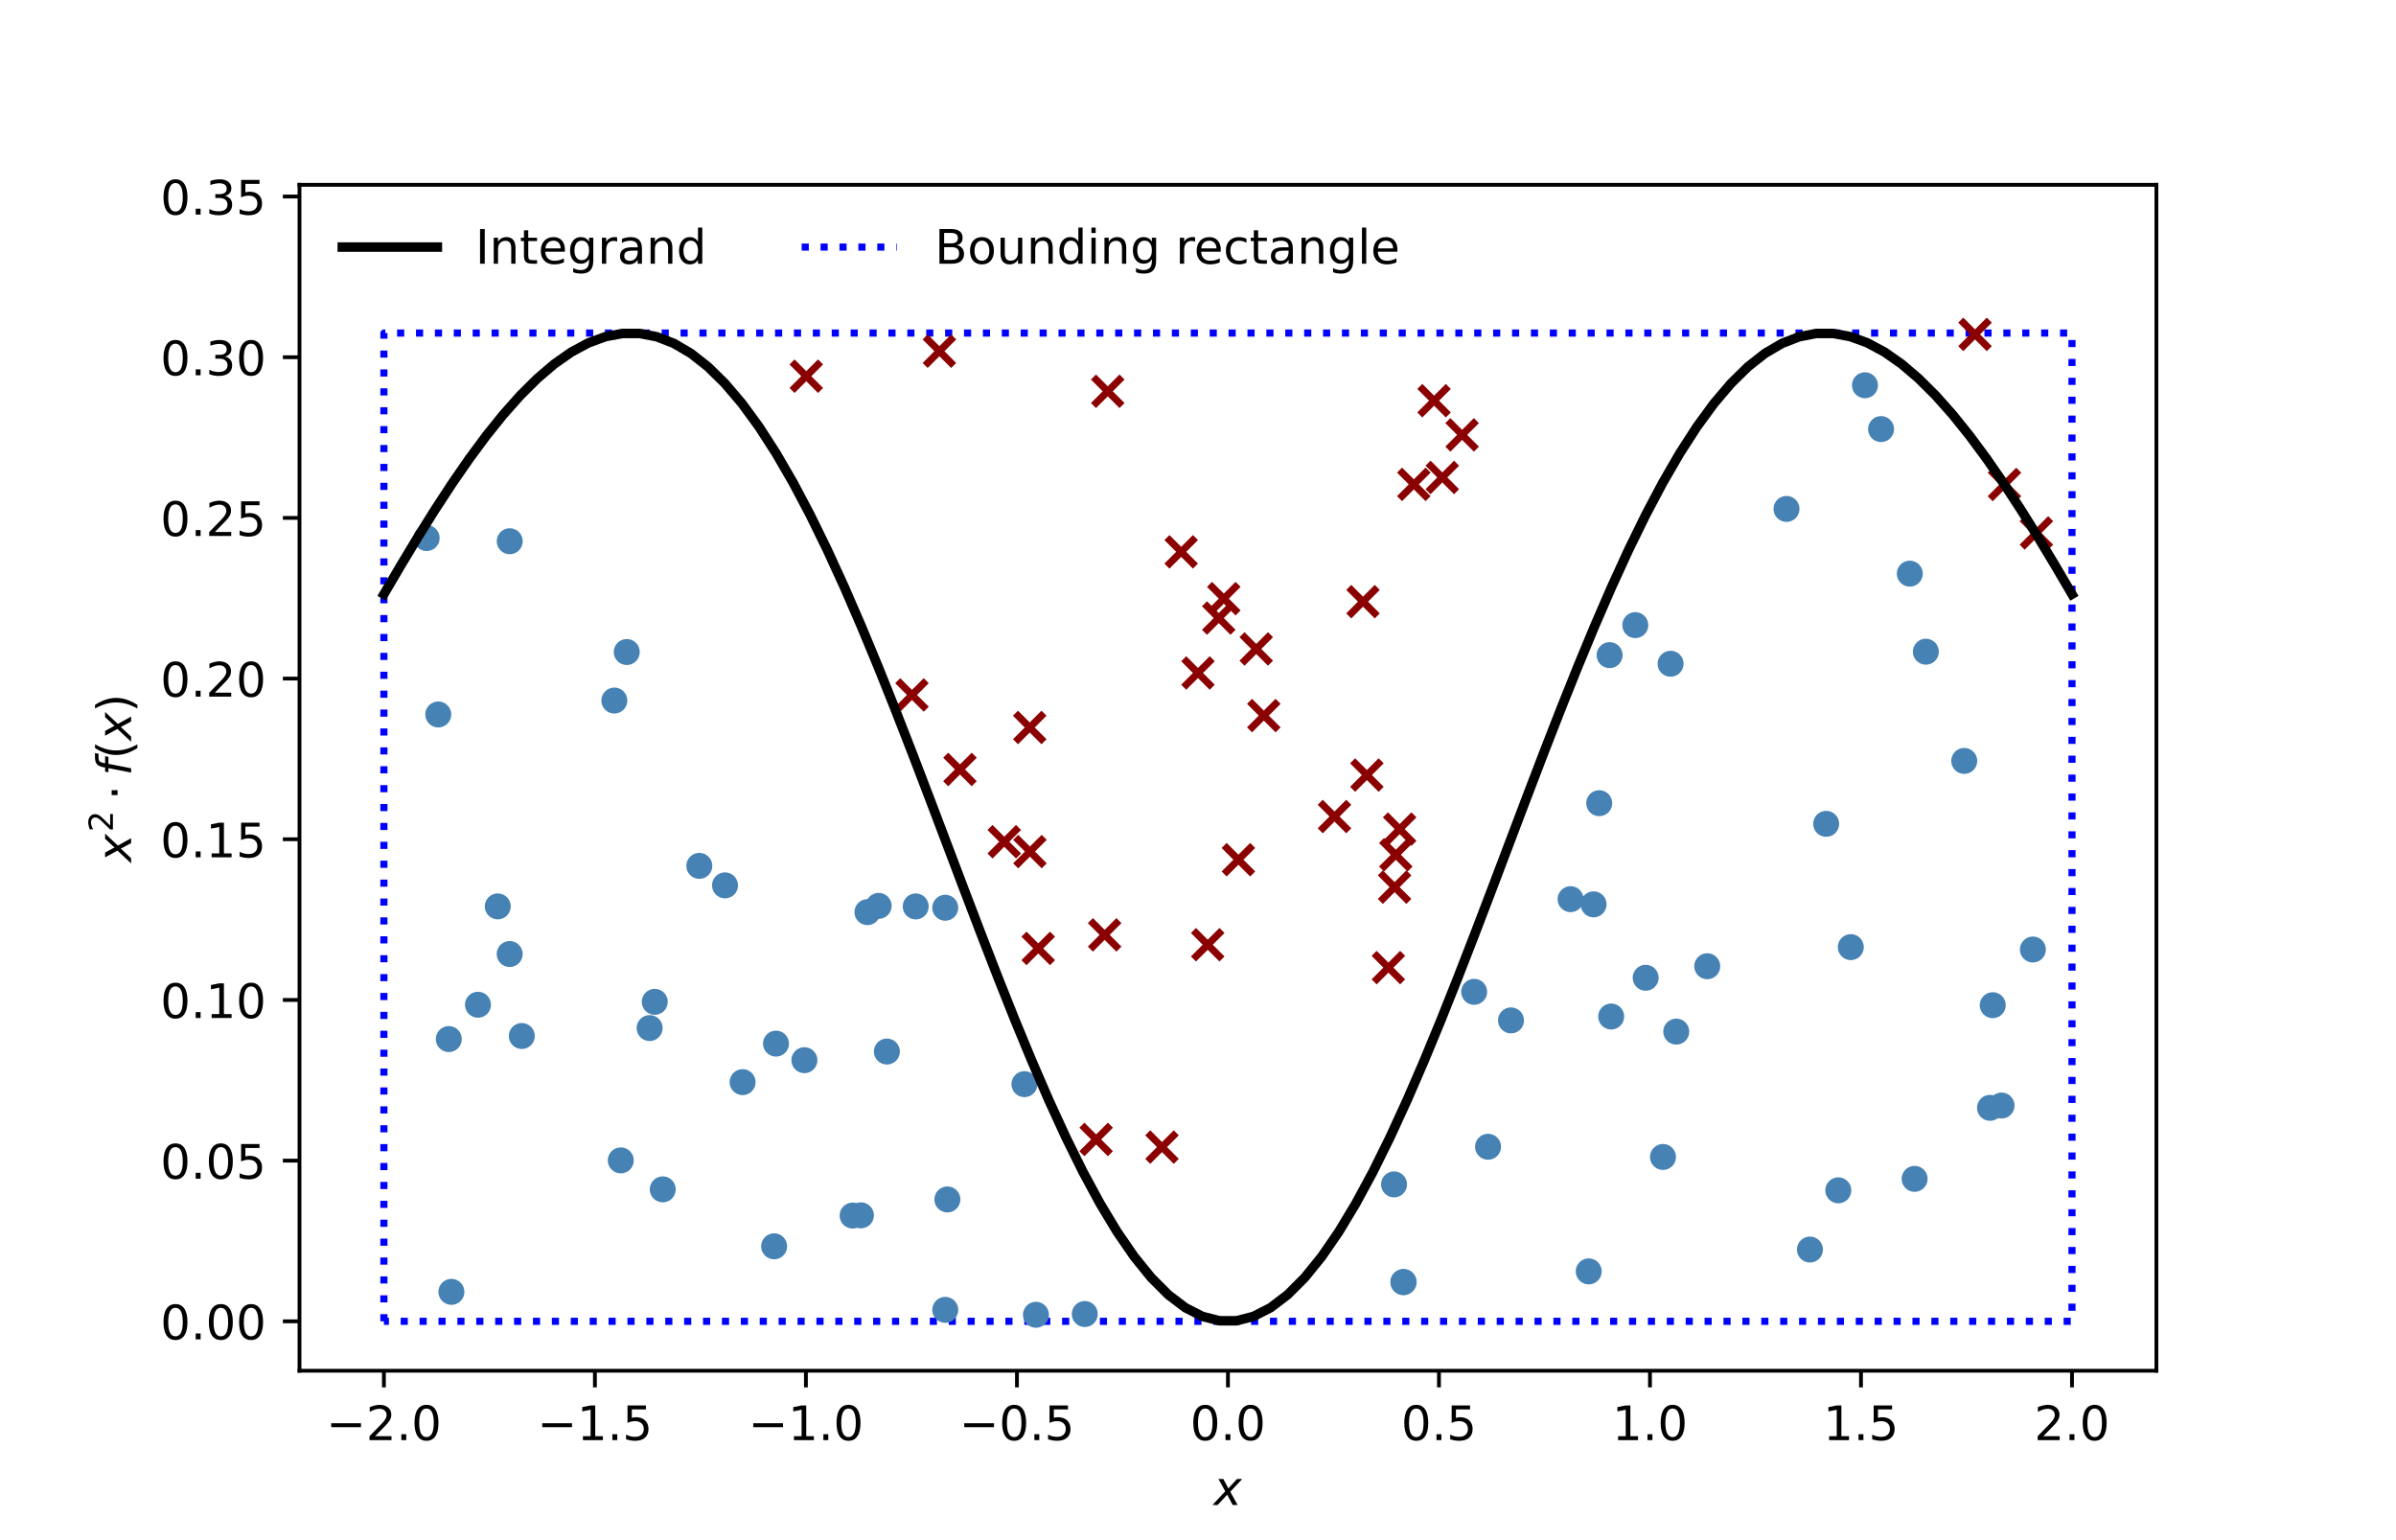 <?xml version="1.0" encoding="utf-8" standalone="no"?>
<!DOCTYPE svg PUBLIC "-//W3C//DTD SVG 1.1//EN"
  "http://www.w3.org/Graphics/SVG/1.1/DTD/svg11.dtd">
<!-- Created with matplotlib (https://matplotlib.org/) -->
<svg height="324pt" version="1.1" viewBox="0 0 504 324" width="504pt" xmlns="http://www.w3.org/2000/svg" xmlns:xlink="http://www.w3.org/1999/xlink">
 <defs>
  <style type="text/css">*{stroke-linecap:butt;stroke-linejoin:round;}</style>
 </defs>
 <g id="figure_1">
  <g id="patch_1">
   <path d="M 0 324 
L 504 324 
L 504 0 
L 0 0 
z
" style="fill:#ffffff;"/>
  </g>
  <g id="axes_1">
   <g id="patch_2">
    <path d="M 63 288.36 
L 453.6 288.36 
L 453.6 38.88 
L 63 38.88 
z
" style="fill:#ffffff;"/>
   </g>
   <g id="line2d_1">
    <path clip-path="url(#pfd2efc13f2)" d="M 80.755 277.965 
L 80.755 70.065 
L 435.845 70.065 
L 435.845 277.965 
L 80.755 277.965 
" style="fill:none;stroke:#0000ff;stroke-dasharray:1.5,2.475;stroke-dashoffset:0;stroke-width:1.5;"/>
   </g>
   <g id="PathCollection_1">
    <defs>
     <path d="M 0 2.236 
C 0.593 2.236 1.162 2 1.581 1.581 
C 2 1.162 2.236 0.593 2.236 0 
C 2.236 -0.593 2 -1.162 1.581 -1.581 
C 1.162 -2 0.593 -2.236 0 -2.236 
C -0.593 -2.236 -1.162 -2 -1.581 -1.581 
C -2 -1.162 -2.236 -0.593 -2.236 0 
C -2.236 0.593 -2 1.162 -1.581 1.581 
C -1.162 2 -0.593 2.236 0 2.236 
z
" id="m8473272a1e" style="stroke:#4682b4;"/>
    </defs>
    <g clip-path="url(#pfd2efc13f2)">
     <use style="fill:#4682b4;stroke:#4682b4;" x="92.189" xlink:href="#m8473272a1e" y="150.305"/>
     <use style="fill:#4682b4;stroke:#4682b4;" x="418.603" xlink:href="#m8473272a1e" y="233.055"/>
     <use style="fill:#4682b4;stroke:#4682b4;" x="352.602" xlink:href="#m8473272a1e" y="217.023"/>
     <use style="fill:#4682b4;stroke:#4682b4;" x="386.69" xlink:href="#m8473272a1e" y="250.414"/>
     <use style="fill:#4682b4;stroke:#4682b4;" x="389.317" xlink:href="#m8473272a1e" y="199.249"/>
     <use style="fill:#4682b4;stroke:#4682b4;" x="169.205" xlink:href="#m8473272a1e" y="223.032"/>
     <use style="fill:#4682b4;stroke:#4682b4;" x="186.556" xlink:href="#m8473272a1e" y="221.213"/>
     <use style="fill:#4682b4;stroke:#4682b4;" x="335.21" xlink:href="#m8473272a1e" y="190.249"/>
     <use style="fill:#4682b4;stroke:#4682b4;" x="334.188" xlink:href="#m8473272a1e" y="267.463"/>
     <use style="fill:#4682b4;stroke:#4682b4;" x="293.234" xlink:href="#m8473272a1e" y="249.16"/>
     <use style="fill:#4682b4;stroke:#4682b4;" x="336.399" xlink:href="#m8473272a1e" y="168.97"/>
     <use style="fill:#4682b4;stroke:#4682b4;" x="215.491" xlink:href="#m8473272a1e" y="228.075"/>
     <use style="fill:#4682b4;stroke:#4682b4;" x="405.106" xlink:href="#m8473272a1e" y="137.097"/>
     <use style="fill:#4682b4;stroke:#4682b4;" x="109.763" xlink:href="#m8473272a1e" y="217.945"/>
     <use style="fill:#4682b4;stroke:#4682b4;" x="137.729" xlink:href="#m8473272a1e" y="210.756"/>
     <use style="fill:#4682b4;stroke:#4682b4;" x="375.789" xlink:href="#m8473272a1e" y="107.064"/>
     <use style="fill:#4682b4;stroke:#4682b4;" x="179.345" xlink:href="#m8473272a1e" y="255.717"/>
     <use style="fill:#4682b4;stroke:#4682b4;" x="184.826" xlink:href="#m8473272a1e" y="190.57"/>
     <use style="fill:#4682b4;stroke:#4682b4;" x="427.621" xlink:href="#m8473272a1e" y="199.749"/>
     <use style="fill:#4682b4;stroke:#4682b4;" x="338.915" xlink:href="#m8473272a1e" y="213.847"/>
     <use style="fill:#4682b4;stroke:#4682b4;" x="182.464" xlink:href="#m8473272a1e" y="191.89"/>
     <use style="fill:#4682b4;stroke:#4682b4;" x="152.508" xlink:href="#m8473272a1e" y="186.255"/>
     <use style="fill:#4682b4;stroke:#4682b4;" x="421.026" xlink:href="#m8473272a1e" y="232.573"/>
     <use style="fill:#4682b4;stroke:#4682b4;" x="107.221" xlink:href="#m8473272a1e" y="113.862"/>
     <use style="fill:#4682b4;stroke:#4682b4;" x="181.097" xlink:href="#m8473272a1e" y="255.675"/>
     <use style="fill:#4682b4;stroke:#4682b4;" x="359.116" xlink:href="#m8473272a1e" y="203.268"/>
     <use style="fill:#4682b4;stroke:#4682b4;" x="163.231" xlink:href="#m8473272a1e" y="219.546"/>
     <use style="fill:#4682b4;stroke:#4682b4;" x="346.169" xlink:href="#m8473272a1e" y="205.695"/>
     <use style="fill:#4682b4;stroke:#4682b4;" x="100.543" xlink:href="#m8473272a1e" y="211.369"/>
     <use style="fill:#4682b4;stroke:#4682b4;" x="295.263" xlink:href="#m8473272a1e" y="269.701"/>
     <use style="fill:#4682b4;stroke:#4682b4;" x="419.172" xlink:href="#m8473272a1e" y="211.463"/>
     <use style="fill:#4682b4;stroke:#4682b4;" x="136.653" xlink:href="#m8473272a1e" y="216.277"/>
     <use style="fill:#4682b4;stroke:#4682b4;" x="228.182" xlink:href="#m8473272a1e" y="276.43"/>
     <use style="fill:#4682b4;stroke:#4682b4;" x="107.214" xlink:href="#m8473272a1e" y="200.699"/>
     <use style="fill:#4682b4;stroke:#4682b4;" x="104.705" xlink:href="#m8473272a1e" y="190.682"/>
     <use style="fill:#4682b4;stroke:#4682b4;" x="392.298" xlink:href="#m8473272a1e" y="81.05"/>
     <use style="fill:#4682b4;stroke:#4682b4;" x="217.912" xlink:href="#m8473272a1e" y="276.591"/>
     <use style="fill:#4682b4;stroke:#4682b4;" x="343.988" xlink:href="#m8473272a1e" y="131.508"/>
     <use style="fill:#4682b4;stroke:#4682b4;" x="310.086" xlink:href="#m8473272a1e" y="208.65"/>
     <use style="fill:#4682b4;stroke:#4682b4;" x="295.185" xlink:href="#m8473272a1e" y="269.721"/>
     <use style="fill:#4682b4;stroke:#4682b4;" x="131.838" xlink:href="#m8473272a1e" y="137.166"/>
     <use style="fill:#4682b4;stroke:#4682b4;" x="139.411" xlink:href="#m8473272a1e" y="250.204"/>
     <use style="fill:#4682b4;stroke:#4682b4;" x="89.747" xlink:href="#m8473272a1e" y="113.191"/>
     <use style="fill:#4682b4;stroke:#4682b4;" x="349.81" xlink:href="#m8473272a1e" y="243.39"/>
     <use style="fill:#4682b4;stroke:#4682b4;" x="162.838" xlink:href="#m8473272a1e" y="262.187"/>
     <use style="fill:#4682b4;stroke:#4682b4;" x="192.622" xlink:href="#m8473272a1e" y="190.686"/>
     <use style="fill:#4682b4;stroke:#4682b4;" x="199.283" xlink:href="#m8473272a1e" y="252.329"/>
     <use style="fill:#4682b4;stroke:#4682b4;" x="338.581" xlink:href="#m8473272a1e" y="137.825"/>
     <use style="fill:#4682b4;stroke:#4682b4;" x="94.406" xlink:href="#m8473272a1e" y="218.592"/>
     <use style="fill:#4682b4;stroke:#4682b4;" x="156.208" xlink:href="#m8473272a1e" y="227.652"/>
     <use style="fill:#4682b4;stroke:#4682b4;" x="198.837" xlink:href="#m8473272a1e" y="275.556"/>
     <use style="fill:#4682b4;stroke:#4682b4;" x="313.012" xlink:href="#m8473272a1e" y="241.246"/>
     <use style="fill:#4682b4;stroke:#4682b4;" x="147.105" xlink:href="#m8473272a1e" y="182.153"/>
     <use style="fill:#4682b4;stroke:#4682b4;" x="351.407" xlink:href="#m8473272a1e" y="139.633"/>
     <use style="fill:#4682b4;stroke:#4682b4;" x="380.724" xlink:href="#m8473272a1e" y="262.869"/>
     <use style="fill:#4682b4;stroke:#4682b4;" x="401.732" xlink:href="#m8473272a1e" y="120.68"/>
     <use style="fill:#4682b4;stroke:#4682b4;" x="402.743" xlink:href="#m8473272a1e" y="247.997"/>
     <use style="fill:#4682b4;stroke:#4682b4;" x="198.832" xlink:href="#m8473272a1e" y="190.962"/>
     <use style="fill:#4682b4;stroke:#4682b4;" x="413.175" xlink:href="#m8473272a1e" y="160.075"/>
     <use style="fill:#4682b4;stroke:#4682b4;" x="330.374" xlink:href="#m8473272a1e" y="189.159"/>
     <use style="fill:#4682b4;stroke:#4682b4;" x="317.841" xlink:href="#m8473272a1e" y="214.662"/>
     <use style="fill:#4682b4;stroke:#4682b4;" x="384.135" xlink:href="#m8473272a1e" y="173.312"/>
     <use style="fill:#4682b4;stroke:#4682b4;" x="130.583" xlink:href="#m8473272a1e" y="244.114"/>
     <use style="fill:#4682b4;stroke:#4682b4;" x="129.229" xlink:href="#m8473272a1e" y="147.373"/>
     <use style="fill:#4682b4;stroke:#4682b4;" x="395.683" xlink:href="#m8473272a1e" y="90.267"/>
     <use style="fill:#4682b4;stroke:#4682b4;" x="94.954" xlink:href="#m8473272a1e" y="271.768"/>
    </g>
   </g>
   <g id="PathCollection_2">
    <defs>
     <path d="M -3 3 
L 3 -3 
M -3 -3 
L 3 3 
" id="mf39c5df9a0" style="stroke:#8b0000;stroke-width:1.5;"/>
    </defs>
    <g clip-path="url(#pfd2efc13f2)">
     <use style="fill:#8b0000;stroke:#8b0000;stroke-width:1.5;" x="216.605" xlink:href="#mf39c5df9a0" y="153.039"/>
     <use style="fill:#8b0000;stroke:#8b0000;stroke-width:1.5;" x="428.357" xlink:href="#mf39c5df9a0" y="112.118"/>
     <use style="fill:#8b0000;stroke:#8b0000;stroke-width:1.5;" x="287.526" xlink:href="#mf39c5df9a0" y="163.05"/>
     <use style="fill:#8b0000;stroke:#8b0000;stroke-width:1.5;" x="301.657" xlink:href="#mf39c5df9a0" y="84.293"/>
     <use style="fill:#8b0000;stroke:#8b0000;stroke-width:1.5;" x="265.842" xlink:href="#mf39c5df9a0" y="150.54"/>
     <use style="fill:#8b0000;stroke:#8b0000;stroke-width:1.5;" x="280.712" xlink:href="#mf39c5df9a0" y="171.775"/>
     <use style="fill:#8b0000;stroke:#8b0000;stroke-width:1.5;" x="211.247" xlink:href="#mf39c5df9a0" y="177.072"/>
     <use style="fill:#8b0000;stroke:#8b0000;stroke-width:1.5;" x="286.708" xlink:href="#mf39c5df9a0" y="126.57"/>
     <use style="fill:#8b0000;stroke:#8b0000;stroke-width:1.5;" x="251.993" xlink:href="#mf39c5df9a0" y="141.576"/>
     <use style="fill:#8b0000;stroke:#8b0000;stroke-width:1.5;" x="297.397" xlink:href="#mf39c5df9a0" y="101.898"/>
     <use style="fill:#8b0000;stroke:#8b0000;stroke-width:1.5;" x="257.428" xlink:href="#mf39c5df9a0" y="125.937"/>
     <use style="fill:#8b0000;stroke:#8b0000;stroke-width:1.5;" x="293.355" xlink:href="#mf39c5df9a0" y="186.629"/>
     <use style="fill:#8b0000;stroke:#8b0000;stroke-width:1.5;" x="303.39" xlink:href="#mf39c5df9a0" y="100.441"/>
     <use style="fill:#8b0000;stroke:#8b0000;stroke-width:1.5;" x="197.606" xlink:href="#mf39c5df9a0" y="73.882"/>
     <use style="fill:#8b0000;stroke:#8b0000;stroke-width:1.5;" x="169.603" xlink:href="#mf39c5df9a0" y="79.141"/>
     <use style="fill:#8b0000;stroke:#8b0000;stroke-width:1.5;" x="294.418" xlink:href="#mf39c5df9a0" y="174.418"/>
     <use style="fill:#8b0000;stroke:#8b0000;stroke-width:1.5;" x="233.016" xlink:href="#mf39c5df9a0" y="82.316"/>
     <use style="fill:#8b0000;stroke:#8b0000;stroke-width:1.5;" x="256.367" xlink:href="#mf39c5df9a0" y="130.019"/>
     <use style="fill:#8b0000;stroke:#8b0000;stroke-width:1.5;" x="218.392" xlink:href="#mf39c5df9a0" y="199.52"/>
     <use style="fill:#8b0000;stroke:#8b0000;stroke-width:1.5;" x="216.647" xlink:href="#mf39c5df9a0" y="179.148"/>
     <use style="fill:#8b0000;stroke:#8b0000;stroke-width:1.5;" x="232.363" xlink:href="#mf39c5df9a0" y="196.669"/>
     <use style="fill:#8b0000;stroke:#8b0000;stroke-width:1.5;" x="191.834" xlink:href="#mf39c5df9a0" y="146.196"/>
     <use style="fill:#8b0000;stroke:#8b0000;stroke-width:1.5;" x="293.61" xlink:href="#mf39c5df9a0" y="179.817"/>
     <use style="fill:#8b0000;stroke:#8b0000;stroke-width:1.5;" x="254.044" xlink:href="#mf39c5df9a0" y="198.744"/>
     <use style="fill:#8b0000;stroke:#8b0000;stroke-width:1.5;" x="415.446" xlink:href="#mf39c5df9a0" y="70.347"/>
     <use style="fill:#8b0000;stroke:#8b0000;stroke-width:1.5;" x="201.927" xlink:href="#mf39c5df9a0" y="161.872"/>
     <use style="fill:#8b0000;stroke:#8b0000;stroke-width:1.5;" x="260.5" xlink:href="#mf39c5df9a0" y="180.858"/>
     <use style="fill:#8b0000;stroke:#8b0000;stroke-width:1.5;" x="421.641" xlink:href="#mf39c5df9a0" y="101.922"/>
     <use style="fill:#8b0000;stroke:#8b0000;stroke-width:1.5;" x="248.464" xlink:href="#mf39c5df9a0" y="116.09"/>
     <use style="fill:#8b0000;stroke:#8b0000;stroke-width:1.5;" x="230.573" xlink:href="#mf39c5df9a0" y="239.71"/>
     <use style="fill:#8b0000;stroke:#8b0000;stroke-width:1.5;" x="307.559" xlink:href="#mf39c5df9a0" y="91.486"/>
     <use style="fill:#8b0000;stroke:#8b0000;stroke-width:1.5;" x="244.428" xlink:href="#mf39c5df9a0" y="241.312"/>
     <use style="fill:#8b0000;stroke:#8b0000;stroke-width:1.5;" x="264.255" xlink:href="#mf39c5df9a0" y="136.52"/>
     <use style="fill:#8b0000;stroke:#8b0000;stroke-width:1.5;" x="292.047" xlink:href="#mf39c5df9a0" y="203.559"/>
    </g>
   </g>
   <g id="matplotlib.axis_1">
    <g id="xtick_1">
     <g id="line2d_2">
      <defs>
       <path d="M 0 0 
L 0 3.5 
" id="mde2624c6c1" style="stroke:#000000;stroke-width:0.8;"/>
      </defs>
      <g>
       <use style="stroke:#000000;stroke-width:0.8;" x="80.755" xlink:href="#mde2624c6c1" y="288.36"/>
      </g>
     </g>
     <g id="text_1">
      <!-- −2.0 -->
      <g transform="translate(68.613 302.958)scale(0.1 -0.1)">
       <defs>
        <path d="M 10.594 35.5 
L 73.188 35.5 
L 73.188 27.203 
L 10.594 27.203 
z
" id="DejaVuSans-8722"/>
        <path d="M 19.188 8.297 
L 53.609 8.297 
L 53.609 0 
L 7.328 0 
L 7.328 8.297 
Q 12.938 14.109 22.625 23.891 
Q 32.328 33.688 34.812 36.531 
Q 39.547 41.844 41.422 45.531 
Q 43.312 49.219 43.312 52.781 
Q 43.312 58.594 39.234 62.25 
Q 35.156 65.922 28.609 65.922 
Q 23.969 65.922 18.812 64.312 
Q 13.672 62.703 7.812 59.422 
L 7.812 69.391 
Q 13.766 71.781 18.938 73 
Q 24.125 74.219 28.422 74.219 
Q 39.75 74.219 46.484 68.547 
Q 53.219 62.891 53.219 53.422 
Q 53.219 48.922 51.531 44.891 
Q 49.859 40.875 45.406 35.406 
Q 44.188 33.984 37.641 27.219 
Q 31.109 20.453 19.188 8.297 
z
" id="DejaVuSans-50"/>
        <path d="M 10.688 12.406 
L 21 12.406 
L 21 0 
L 10.688 0 
z
" id="DejaVuSans-46"/>
        <path d="M 31.781 66.406 
Q 24.172 66.406 20.328 58.906 
Q 16.5 51.422 16.5 36.375 
Q 16.5 21.391 20.328 13.891 
Q 24.172 6.391 31.781 6.391 
Q 39.453 6.391 43.281 13.891 
Q 47.125 21.391 47.125 36.375 
Q 47.125 51.422 43.281 58.906 
Q 39.453 66.406 31.781 66.406 
z
M 31.781 74.219 
Q 44.047 74.219 50.516 64.516 
Q 56.984 54.828 56.984 36.375 
Q 56.984 17.969 50.516 8.266 
Q 44.047 -1.422 31.781 -1.422 
Q 19.531 -1.422 13.062 8.266 
Q 6.594 17.969 6.594 36.375 
Q 6.594 54.828 13.062 64.516 
Q 19.531 74.219 31.781 74.219 
z
" id="DejaVuSans-48"/>
       </defs>
       <use xlink:href="#DejaVuSans-8722"/>
       <use x="83.789" xlink:href="#DejaVuSans-50"/>
       <use x="147.412" xlink:href="#DejaVuSans-46"/>
       <use x="179.199" xlink:href="#DejaVuSans-48"/>
      </g>
     </g>
    </g>
    <g id="xtick_2">
     <g id="line2d_3">
      <g>
       <use style="stroke:#000000;stroke-width:0.8;" x="125.141" xlink:href="#mde2624c6c1" y="288.36"/>
      </g>
     </g>
     <g id="text_2">
      <!-- −1.5 -->
      <g transform="translate(113 302.958)scale(0.1 -0.1)">
       <defs>
        <path d="M 12.406 8.297 
L 28.516 8.297 
L 28.516 63.922 
L 10.984 60.406 
L 10.984 69.391 
L 28.422 72.906 
L 38.281 72.906 
L 38.281 8.297 
L 54.391 8.297 
L 54.391 0 
L 12.406 0 
z
" id="DejaVuSans-49"/>
        <path d="M 10.797 72.906 
L 49.516 72.906 
L 49.516 64.594 
L 19.828 64.594 
L 19.828 46.734 
Q 21.969 47.469 24.109 47.828 
Q 26.266 48.188 28.422 48.188 
Q 40.625 48.188 47.75 41.5 
Q 54.891 34.812 54.891 23.391 
Q 54.891 11.625 47.562 5.094 
Q 40.234 -1.422 26.906 -1.422 
Q 22.312 -1.422 17.547 -0.641 
Q 12.797 0.141 7.719 1.703 
L 7.719 11.625 
Q 12.109 9.234 16.797 8.062 
Q 21.484 6.891 26.703 6.891 
Q 35.156 6.891 40.078 11.328 
Q 45.016 15.766 45.016 23.391 
Q 45.016 31 40.078 35.438 
Q 35.156 39.891 26.703 39.891 
Q 22.75 39.891 18.812 39.016 
Q 14.891 38.141 10.797 36.281 
z
" id="DejaVuSans-53"/>
       </defs>
       <use xlink:href="#DejaVuSans-8722"/>
       <use x="83.789" xlink:href="#DejaVuSans-49"/>
       <use x="147.412" xlink:href="#DejaVuSans-46"/>
       <use x="179.199" xlink:href="#DejaVuSans-53"/>
      </g>
     </g>
    </g>
    <g id="xtick_3">
     <g id="line2d_4">
      <g>
       <use style="stroke:#000000;stroke-width:0.8;" x="169.527" xlink:href="#mde2624c6c1" y="288.36"/>
      </g>
     </g>
     <g id="text_3">
      <!-- −1.0 -->
      <g transform="translate(157.386 302.958)scale(0.1 -0.1)">
       <use xlink:href="#DejaVuSans-8722"/>
       <use x="83.789" xlink:href="#DejaVuSans-49"/>
       <use x="147.412" xlink:href="#DejaVuSans-46"/>
       <use x="179.199" xlink:href="#DejaVuSans-48"/>
      </g>
     </g>
    </g>
    <g id="xtick_4">
     <g id="line2d_5">
      <g>
       <use style="stroke:#000000;stroke-width:0.8;" x="213.914" xlink:href="#mde2624c6c1" y="288.36"/>
      </g>
     </g>
     <g id="text_4">
      <!-- −0.5 -->
      <g transform="translate(201.772 302.958)scale(0.1 -0.1)">
       <use xlink:href="#DejaVuSans-8722"/>
       <use x="83.789" xlink:href="#DejaVuSans-48"/>
       <use x="147.412" xlink:href="#DejaVuSans-46"/>
       <use x="179.199" xlink:href="#DejaVuSans-53"/>
      </g>
     </g>
    </g>
    <g id="xtick_5">
     <g id="line2d_6">
      <g>
       <use style="stroke:#000000;stroke-width:0.8;" x="258.3" xlink:href="#mde2624c6c1" y="288.36"/>
      </g>
     </g>
     <g id="text_5">
      <!-- 0.0 -->
      <g transform="translate(250.348 302.958)scale(0.1 -0.1)">
       <use xlink:href="#DejaVuSans-48"/>
       <use x="63.623" xlink:href="#DejaVuSans-46"/>
       <use x="95.41" xlink:href="#DejaVuSans-48"/>
      </g>
     </g>
    </g>
    <g id="xtick_6">
     <g id="line2d_7">
      <g>
       <use style="stroke:#000000;stroke-width:0.8;" x="302.686" xlink:href="#mde2624c6c1" y="288.36"/>
      </g>
     </g>
     <g id="text_6">
      <!-- 0.5 -->
      <g transform="translate(294.735 302.958)scale(0.1 -0.1)">
       <use xlink:href="#DejaVuSans-48"/>
       <use x="63.623" xlink:href="#DejaVuSans-46"/>
       <use x="95.41" xlink:href="#DejaVuSans-53"/>
      </g>
     </g>
    </g>
    <g id="xtick_7">
     <g id="line2d_8">
      <g>
       <use style="stroke:#000000;stroke-width:0.8;" x="347.073" xlink:href="#mde2624c6c1" y="288.36"/>
      </g>
     </g>
     <g id="text_7">
      <!-- 1.0 -->
      <g transform="translate(339.121 302.958)scale(0.1 -0.1)">
       <use xlink:href="#DejaVuSans-49"/>
       <use x="63.623" xlink:href="#DejaVuSans-46"/>
       <use x="95.41" xlink:href="#DejaVuSans-48"/>
      </g>
     </g>
    </g>
    <g id="xtick_8">
     <g id="line2d_9">
      <g>
       <use style="stroke:#000000;stroke-width:0.8;" x="391.459" xlink:href="#mde2624c6c1" y="288.36"/>
      </g>
     </g>
     <g id="text_8">
      <!-- 1.5 -->
      <g transform="translate(383.508 302.958)scale(0.1 -0.1)">
       <use xlink:href="#DejaVuSans-49"/>
       <use x="63.623" xlink:href="#DejaVuSans-46"/>
       <use x="95.41" xlink:href="#DejaVuSans-53"/>
      </g>
     </g>
    </g>
    <g id="xtick_9">
     <g id="line2d_10">
      <g>
       <use style="stroke:#000000;stroke-width:0.8;" x="435.845" xlink:href="#mde2624c6c1" y="288.36"/>
      </g>
     </g>
     <g id="text_9">
      <!-- 2.0 -->
      <g transform="translate(427.894 302.958)scale(0.1 -0.1)">
       <use xlink:href="#DejaVuSans-50"/>
       <use x="63.623" xlink:href="#DejaVuSans-46"/>
       <use x="95.41" xlink:href="#DejaVuSans-48"/>
      </g>
     </g>
    </g>
    <g id="text_10">
     <!-- $x$ -->
     <g transform="translate(255.3 316.637)scale(0.1 -0.1)">
      <defs>
       <path d="M 60.016 54.688 
L 34.906 27.875 
L 50.297 0 
L 39.984 0 
L 28.422 21.688 
L 8.297 0 
L -2.594 0 
L 24.312 28.812 
L 10.016 54.688 
L 20.312 54.688 
L 30.812 34.906 
L 49.125 54.688 
z
" id="DejaVuSans-Oblique-120"/>
      </defs>
      <use transform="translate(0 0.312)" xlink:href="#DejaVuSans-Oblique-120"/>
     </g>
    </g>
   </g>
   <g id="matplotlib.axis_2">
    <g id="ytick_1">
     <g id="line2d_11">
      <defs>
       <path d="M 0 0 
L -3.5 0 
" id="me7da1615b9" style="stroke:#000000;stroke-width:0.8;"/>
      </defs>
      <g>
       <use style="stroke:#000000;stroke-width:0.8;" x="63" xlink:href="#me7da1615b9" y="277.965"/>
      </g>
     </g>
     <g id="text_11">
      <!-- 0.00 -->
      <g transform="translate(33.734 281.764)scale(0.1 -0.1)">
       <use xlink:href="#DejaVuSans-48"/>
       <use x="63.623" xlink:href="#DejaVuSans-46"/>
       <use x="95.41" xlink:href="#DejaVuSans-48"/>
       <use x="159.033" xlink:href="#DejaVuSans-48"/>
      </g>
     </g>
    </g>
    <g id="ytick_2">
     <g id="line2d_12">
      <g>
       <use style="stroke:#000000;stroke-width:0.8;" x="63" xlink:href="#me7da1615b9" y="244.162"/>
      </g>
     </g>
     <g id="text_12">
      <!-- 0.05 -->
      <g transform="translate(33.734 247.961)scale(0.1 -0.1)">
       <use xlink:href="#DejaVuSans-48"/>
       <use x="63.623" xlink:href="#DejaVuSans-46"/>
       <use x="95.41" xlink:href="#DejaVuSans-48"/>
       <use x="159.033" xlink:href="#DejaVuSans-53"/>
      </g>
     </g>
    </g>
    <g id="ytick_3">
     <g id="line2d_13">
      <g>
       <use style="stroke:#000000;stroke-width:0.8;" x="63" xlink:href="#me7da1615b9" y="210.359"/>
      </g>
     </g>
     <g id="text_13">
      <!-- 0.10 -->
      <g transform="translate(33.734 214.158)scale(0.1 -0.1)">
       <use xlink:href="#DejaVuSans-48"/>
       <use x="63.623" xlink:href="#DejaVuSans-46"/>
       <use x="95.41" xlink:href="#DejaVuSans-49"/>
       <use x="159.033" xlink:href="#DejaVuSans-48"/>
      </g>
     </g>
    </g>
    <g id="ytick_4">
     <g id="line2d_14">
      <g>
       <use style="stroke:#000000;stroke-width:0.8;" x="63" xlink:href="#me7da1615b9" y="176.556"/>
      </g>
     </g>
     <g id="text_14">
      <!-- 0.15 -->
      <g transform="translate(33.734 180.355)scale(0.1 -0.1)">
       <use xlink:href="#DejaVuSans-48"/>
       <use x="63.623" xlink:href="#DejaVuSans-46"/>
       <use x="95.41" xlink:href="#DejaVuSans-49"/>
       <use x="159.033" xlink:href="#DejaVuSans-53"/>
      </g>
     </g>
    </g>
    <g id="ytick_5">
     <g id="line2d_15">
      <g>
       <use style="stroke:#000000;stroke-width:0.8;" x="63" xlink:href="#me7da1615b9" y="142.753"/>
      </g>
     </g>
     <g id="text_15">
      <!-- 0.20 -->
      <g transform="translate(33.734 146.552)scale(0.1 -0.1)">
       <use xlink:href="#DejaVuSans-48"/>
       <use x="63.623" xlink:href="#DejaVuSans-46"/>
       <use x="95.41" xlink:href="#DejaVuSans-50"/>
       <use x="159.033" xlink:href="#DejaVuSans-48"/>
      </g>
     </g>
    </g>
    <g id="ytick_6">
     <g id="line2d_16">
      <g>
       <use style="stroke:#000000;stroke-width:0.8;" x="63" xlink:href="#me7da1615b9" y="108.95"/>
      </g>
     </g>
     <g id="text_16">
      <!-- 0.25 -->
      <g transform="translate(33.734 112.749)scale(0.1 -0.1)">
       <use xlink:href="#DejaVuSans-48"/>
       <use x="63.623" xlink:href="#DejaVuSans-46"/>
       <use x="95.41" xlink:href="#DejaVuSans-50"/>
       <use x="159.033" xlink:href="#DejaVuSans-53"/>
      </g>
     </g>
    </g>
    <g id="ytick_7">
     <g id="line2d_17">
      <g>
       <use style="stroke:#000000;stroke-width:0.8;" x="63" xlink:href="#me7da1615b9" y="75.147"/>
      </g>
     </g>
     <g id="text_17">
      <!-- 0.30 -->
      <g transform="translate(33.734 78.946)scale(0.1 -0.1)">
       <defs>
        <path d="M 40.578 39.312 
Q 47.656 37.797 51.625 33 
Q 55.609 28.219 55.609 21.188 
Q 55.609 10.406 48.188 4.484 
Q 40.766 -1.422 27.094 -1.422 
Q 22.516 -1.422 17.656 -0.516 
Q 12.797 0.391 7.625 2.203 
L 7.625 11.719 
Q 11.719 9.328 16.594 8.109 
Q 21.484 6.891 26.812 6.891 
Q 36.078 6.891 40.938 10.547 
Q 45.797 14.203 45.797 21.188 
Q 45.797 27.641 41.281 31.266 
Q 36.766 34.906 28.719 34.906 
L 20.219 34.906 
L 20.219 43.016 
L 29.109 43.016 
Q 36.375 43.016 40.234 45.922 
Q 44.094 48.828 44.094 54.297 
Q 44.094 59.906 40.109 62.906 
Q 36.141 65.922 28.719 65.922 
Q 24.656 65.922 20.016 65.031 
Q 15.375 64.156 9.812 62.312 
L 9.812 71.094 
Q 15.438 72.656 20.344 73.438 
Q 25.25 74.219 29.594 74.219 
Q 40.828 74.219 47.359 69.109 
Q 53.906 64.016 53.906 55.328 
Q 53.906 49.266 50.438 45.094 
Q 46.969 40.922 40.578 39.312 
z
" id="DejaVuSans-51"/>
       </defs>
       <use xlink:href="#DejaVuSans-48"/>
       <use x="63.623" xlink:href="#DejaVuSans-46"/>
       <use x="95.41" xlink:href="#DejaVuSans-51"/>
       <use x="159.033" xlink:href="#DejaVuSans-48"/>
      </g>
     </g>
    </g>
    <g id="ytick_8">
     <g id="line2d_18">
      <g>
       <use style="stroke:#000000;stroke-width:0.8;" x="63" xlink:href="#me7da1615b9" y="41.344"/>
      </g>
     </g>
     <g id="text_18">
      <!-- 0.35 -->
      <g transform="translate(33.734 45.144)scale(0.1 -0.1)">
       <use xlink:href="#DejaVuSans-48"/>
       <use x="63.623" xlink:href="#DejaVuSans-46"/>
       <use x="95.41" xlink:href="#DejaVuSans-51"/>
       <use x="159.033" xlink:href="#DejaVuSans-53"/>
      </g>
     </g>
    </g>
    <g id="text_19">
     <!-- $x^2 \cdot f(x)$ -->
     <g transform="translate(27.655 181.37)rotate(-90)scale(0.1 -0.1)">
      <defs>
       <path d="M 10.688 40.922 
L 21 40.922 
L 21 28.516 
L 10.688 28.516 
z
" id="DejaVuSans-8901"/>
       <path d="M 47.797 75.984 
L 46.391 68.5 
L 37.797 68.5 
Q 32.906 68.5 30.688 66.578 
Q 28.469 64.656 27.391 59.516 
L 26.422 54.688 
L 41.219 54.688 
L 39.891 47.703 
L 25.094 47.703 
L 15.828 0 
L 6.781 0 
L 16.109 47.703 
L 7.516 47.703 
L 8.797 54.688 
L 17.391 54.688 
L 18.109 58.5 
Q 19.969 68.172 24.625 72.078 
Q 29.297 75.984 39.312 75.984 
z
" id="DejaVuSans-Oblique-102"/>
       <path d="M 31 75.875 
Q 24.469 64.656 21.281 53.656 
Q 18.109 42.672 18.109 31.391 
Q 18.109 20.125 21.312 9.062 
Q 24.516 -2 31 -13.188 
L 23.188 -13.188 
Q 15.875 -1.703 12.234 9.375 
Q 8.594 20.453 8.594 31.391 
Q 8.594 42.281 12.203 53.312 
Q 15.828 64.359 23.188 75.875 
z
" id="DejaVuSans-40"/>
       <path d="M 8.016 75.875 
L 15.828 75.875 
Q 23.141 64.359 26.781 53.312 
Q 30.422 42.281 30.422 31.391 
Q 30.422 20.453 26.781 9.375 
Q 23.141 -1.703 15.828 -13.188 
L 8.016 -13.188 
Q 14.5 -2 17.703 9.062 
Q 20.906 20.125 20.906 31.391 
Q 20.906 42.672 17.703 53.656 
Q 14.5 64.656 8.016 75.875 
z
" id="DejaVuSans-41"/>
      </defs>
      <use transform="translate(0 0.766)" xlink:href="#DejaVuSans-Oblique-120"/>
      <use transform="translate(63.646 39.047)scale(0.7)" xlink:href="#DejaVuSans-50"/>
      <use transform="translate(130.399 0.766)" xlink:href="#DejaVuSans-8901"/>
      <use transform="translate(181.668 0.766)" xlink:href="#DejaVuSans-Oblique-102"/>
      <use transform="translate(216.873 0.766)" xlink:href="#DejaVuSans-40"/>
      <use transform="translate(255.887 0.766)" xlink:href="#DejaVuSans-Oblique-120"/>
      <use transform="translate(315.067 0.766)" xlink:href="#DejaVuSans-41"/>
     </g>
    </g>
   </g>
   <g id="patch_3">
    <path d="M 63 288.36 
L 63 38.88 
" style="fill:none;stroke:#000000;stroke-linecap:square;stroke-linejoin:miter;stroke-width:0.8;"/>
   </g>
   <g id="patch_4">
    <path d="M 453.6 288.36 
L 453.6 38.88 
" style="fill:none;stroke:#000000;stroke-linecap:square;stroke-linejoin:miter;stroke-width:0.8;"/>
   </g>
   <g id="patch_5">
    <path d="M 63 288.36 
L 453.6 288.36 
" style="fill:none;stroke:#000000;stroke-linecap:square;stroke-linejoin:miter;stroke-width:0.8;"/>
   </g>
   <g id="patch_6">
    <path d="M 63 38.88 
L 453.6 38.88 
" style="fill:none;stroke:#000000;stroke-linecap:square;stroke-linejoin:miter;stroke-width:0.8;"/>
   </g>
   <g id="legend_1">
    <g id="line2d_19">
     <path d="M 72 51.978 
L 92 51.978 
" style="fill:none;stroke:#000000;stroke-linecap:square;stroke-width:2;"/>
    </g>
    <g id="line2d_20"/>
    <g id="text_20">
     <!-- Integrand -->
     <g transform="translate(100 55.478)scale(0.1 -0.1)">
      <defs>
       <path d="M 9.812 72.906 
L 19.672 72.906 
L 19.672 0 
L 9.812 0 
z
" id="DejaVuSans-73"/>
       <path d="M 54.891 33.016 
L 54.891 0 
L 45.906 0 
L 45.906 32.719 
Q 45.906 40.484 42.875 44.328 
Q 39.844 48.188 33.797 48.188 
Q 26.516 48.188 22.312 43.547 
Q 18.109 38.922 18.109 30.906 
L 18.109 0 
L 9.078 0 
L 9.078 54.688 
L 18.109 54.688 
L 18.109 46.188 
Q 21.344 51.125 25.703 53.562 
Q 30.078 56 35.797 56 
Q 45.219 56 50.047 50.172 
Q 54.891 44.344 54.891 33.016 
z
" id="DejaVuSans-110"/>
       <path d="M 18.312 70.219 
L 18.312 54.688 
L 36.812 54.688 
L 36.812 47.703 
L 18.312 47.703 
L 18.312 18.016 
Q 18.312 11.328 20.141 9.422 
Q 21.969 7.516 27.594 7.516 
L 36.812 7.516 
L 36.812 0 
L 27.594 0 
Q 17.188 0 13.234 3.875 
Q 9.281 7.766 9.281 18.016 
L 9.281 47.703 
L 2.688 47.703 
L 2.688 54.688 
L 9.281 54.688 
L 9.281 70.219 
z
" id="DejaVuSans-116"/>
       <path d="M 56.203 29.594 
L 56.203 25.203 
L 14.891 25.203 
Q 15.484 15.922 20.484 11.062 
Q 25.484 6.203 34.422 6.203 
Q 39.594 6.203 44.453 7.469 
Q 49.312 8.734 54.109 11.281 
L 54.109 2.781 
Q 49.266 0.734 44.188 -0.344 
Q 39.109 -1.422 33.891 -1.422 
Q 20.797 -1.422 13.156 6.188 
Q 5.516 13.812 5.516 26.812 
Q 5.516 40.234 12.766 48.109 
Q 20.016 56 32.328 56 
Q 43.359 56 49.781 48.891 
Q 56.203 41.797 56.203 29.594 
z
M 47.219 32.234 
Q 47.125 39.594 43.094 43.984 
Q 39.062 48.391 32.422 48.391 
Q 24.906 48.391 20.391 44.141 
Q 15.875 39.891 15.188 32.172 
z
" id="DejaVuSans-101"/>
       <path d="M 45.406 27.984 
Q 45.406 37.75 41.375 43.109 
Q 37.359 48.484 30.078 48.484 
Q 22.859 48.484 18.828 43.109 
Q 14.797 37.75 14.797 27.984 
Q 14.797 18.266 18.828 12.891 
Q 22.859 7.516 30.078 7.516 
Q 37.359 7.516 41.375 12.891 
Q 45.406 18.266 45.406 27.984 
z
M 54.391 6.781 
Q 54.391 -7.172 48.188 -13.984 
Q 42 -20.797 29.203 -20.797 
Q 24.469 -20.797 20.266 -20.094 
Q 16.062 -19.391 12.109 -17.922 
L 12.109 -9.188 
Q 16.062 -11.328 19.922 -12.344 
Q 23.781 -13.375 27.781 -13.375 
Q 36.625 -13.375 41.016 -8.766 
Q 45.406 -4.156 45.406 5.172 
L 45.406 9.625 
Q 42.625 4.781 38.281 2.391 
Q 33.938 0 27.875 0 
Q 17.828 0 11.672 7.656 
Q 5.516 15.328 5.516 27.984 
Q 5.516 40.672 11.672 48.328 
Q 17.828 56 27.875 56 
Q 33.938 56 38.281 53.609 
Q 42.625 51.219 45.406 46.391 
L 45.406 54.688 
L 54.391 54.688 
z
" id="DejaVuSans-103"/>
       <path d="M 41.109 46.297 
Q 39.594 47.172 37.812 47.578 
Q 36.031 48 33.891 48 
Q 26.266 48 22.188 43.047 
Q 18.109 38.094 18.109 28.812 
L 18.109 0 
L 9.078 0 
L 9.078 54.688 
L 18.109 54.688 
L 18.109 46.188 
Q 20.953 51.172 25.484 53.578 
Q 30.031 56 36.531 56 
Q 37.453 56 38.578 55.875 
Q 39.703 55.766 41.062 55.516 
z
" id="DejaVuSans-114"/>
       <path d="M 34.281 27.484 
Q 23.391 27.484 19.188 25 
Q 14.984 22.516 14.984 16.5 
Q 14.984 11.719 18.141 8.906 
Q 21.297 6.109 26.703 6.109 
Q 34.188 6.109 38.703 11.406 
Q 43.219 16.703 43.219 25.484 
L 43.219 27.484 
z
M 52.203 31.203 
L 52.203 0 
L 43.219 0 
L 43.219 8.297 
Q 40.141 3.328 35.547 0.953 
Q 30.953 -1.422 24.312 -1.422 
Q 15.922 -1.422 10.953 3.297 
Q 6 8.016 6 15.922 
Q 6 25.141 12.172 29.828 
Q 18.359 34.516 30.609 34.516 
L 43.219 34.516 
L 43.219 35.406 
Q 43.219 41.609 39.141 45 
Q 35.062 48.391 27.688 48.391 
Q 23 48.391 18.547 47.266 
Q 14.109 46.141 10.016 43.891 
L 10.016 52.203 
Q 14.938 54.109 19.578 55.047 
Q 24.219 56 28.609 56 
Q 40.484 56 46.344 49.844 
Q 52.203 43.703 52.203 31.203 
z
" id="DejaVuSans-97"/>
       <path d="M 45.406 46.391 
L 45.406 75.984 
L 54.391 75.984 
L 54.391 0 
L 45.406 0 
L 45.406 8.203 
Q 42.578 3.328 38.25 0.953 
Q 33.938 -1.422 27.875 -1.422 
Q 17.969 -1.422 11.734 6.484 
Q 5.516 14.406 5.516 27.297 
Q 5.516 40.188 11.734 48.094 
Q 17.969 56 27.875 56 
Q 33.938 56 38.25 53.625 
Q 42.578 51.266 45.406 46.391 
z
M 14.797 27.297 
Q 14.797 17.391 18.875 11.75 
Q 22.953 6.109 30.078 6.109 
Q 37.203 6.109 41.297 11.75 
Q 45.406 17.391 45.406 27.297 
Q 45.406 37.203 41.297 42.844 
Q 37.203 48.484 30.078 48.484 
Q 22.953 48.484 18.875 42.844 
Q 14.797 37.203 14.797 27.297 
z
" id="DejaVuSans-100"/>
      </defs>
      <use xlink:href="#DejaVuSans-73"/>
      <use x="29.492" xlink:href="#DejaVuSans-110"/>
      <use x="92.871" xlink:href="#DejaVuSans-116"/>
      <use x="132.08" xlink:href="#DejaVuSans-101"/>
      <use x="193.604" xlink:href="#DejaVuSans-103"/>
      <use x="257.08" xlink:href="#DejaVuSans-114"/>
      <use x="298.193" xlink:href="#DejaVuSans-97"/>
      <use x="359.473" xlink:href="#DejaVuSans-110"/>
      <use x="422.852" xlink:href="#DejaVuSans-100"/>
     </g>
    </g>
    <g id="line2d_21">
     <path d="M 168.634 51.978 
L 188.634 51.978 
" style="fill:none;stroke:#0000ff;stroke-dasharray:1.5,2.475;stroke-dashoffset:0;stroke-width:1.5;"/>
    </g>
    <g id="line2d_22"/>
    <g id="text_21">
     <!-- Bounding rectangle -->
     <g transform="translate(196.634 55.478)scale(0.1 -0.1)">
      <defs>
       <path d="M 19.672 34.812 
L 19.672 8.109 
L 35.5 8.109 
Q 43.453 8.109 47.281 11.406 
Q 51.125 14.703 51.125 21.484 
Q 51.125 28.328 47.281 31.562 
Q 43.453 34.812 35.5 34.812 
z
M 19.672 64.797 
L 19.672 42.828 
L 34.281 42.828 
Q 41.5 42.828 45.031 45.531 
Q 48.578 48.25 48.578 53.812 
Q 48.578 59.328 45.031 62.062 
Q 41.5 64.797 34.281 64.797 
z
M 9.812 72.906 
L 35.016 72.906 
Q 46.297 72.906 52.391 68.219 
Q 58.5 63.531 58.5 54.891 
Q 58.5 48.188 55.375 44.234 
Q 52.25 40.281 46.188 39.312 
Q 53.469 37.75 57.5 32.781 
Q 61.531 27.828 61.531 20.406 
Q 61.531 10.641 54.891 5.312 
Q 48.25 0 35.984 0 
L 9.812 0 
z
" id="DejaVuSans-66"/>
       <path d="M 30.609 48.391 
Q 23.391 48.391 19.188 42.75 
Q 14.984 37.109 14.984 27.297 
Q 14.984 17.484 19.156 11.844 
Q 23.344 6.203 30.609 6.203 
Q 37.797 6.203 41.984 11.859 
Q 46.188 17.531 46.188 27.297 
Q 46.188 37.016 41.984 42.703 
Q 37.797 48.391 30.609 48.391 
z
M 30.609 56 
Q 42.328 56 49.016 48.375 
Q 55.719 40.766 55.719 27.297 
Q 55.719 13.875 49.016 6.219 
Q 42.328 -1.422 30.609 -1.422 
Q 18.844 -1.422 12.172 6.219 
Q 5.516 13.875 5.516 27.297 
Q 5.516 40.766 12.172 48.375 
Q 18.844 56 30.609 56 
z
" id="DejaVuSans-111"/>
       <path d="M 8.5 21.578 
L 8.5 54.688 
L 17.484 54.688 
L 17.484 21.922 
Q 17.484 14.156 20.5 10.266 
Q 23.531 6.391 29.594 6.391 
Q 36.859 6.391 41.078 11.031 
Q 45.312 15.672 45.312 23.688 
L 45.312 54.688 
L 54.297 54.688 
L 54.297 0 
L 45.312 0 
L 45.312 8.406 
Q 42.047 3.422 37.719 1 
Q 33.406 -1.422 27.688 -1.422 
Q 18.266 -1.422 13.375 4.438 
Q 8.5 10.297 8.5 21.578 
z
M 31.109 56 
z
" id="DejaVuSans-117"/>
       <path d="M 9.422 54.688 
L 18.406 54.688 
L 18.406 0 
L 9.422 0 
z
M 9.422 75.984 
L 18.406 75.984 
L 18.406 64.594 
L 9.422 64.594 
z
" id="DejaVuSans-105"/>
       <path id="DejaVuSans-32"/>
       <path d="M 48.781 52.594 
L 48.781 44.188 
Q 44.969 46.297 41.141 47.344 
Q 37.312 48.391 33.406 48.391 
Q 24.656 48.391 19.812 42.844 
Q 14.984 37.312 14.984 27.297 
Q 14.984 17.281 19.812 11.734 
Q 24.656 6.203 33.406 6.203 
Q 37.312 6.203 41.141 7.25 
Q 44.969 8.297 48.781 10.406 
L 48.781 2.094 
Q 45.016 0.344 40.984 -0.531 
Q 36.969 -1.422 32.422 -1.422 
Q 20.062 -1.422 12.781 6.344 
Q 5.516 14.109 5.516 27.297 
Q 5.516 40.672 12.859 48.328 
Q 20.219 56 33.016 56 
Q 37.156 56 41.109 55.141 
Q 45.062 54.297 48.781 52.594 
z
" id="DejaVuSans-99"/>
       <path d="M 9.422 75.984 
L 18.406 75.984 
L 18.406 0 
L 9.422 0 
z
" id="DejaVuSans-108"/>
      </defs>
      <use xlink:href="#DejaVuSans-66"/>
      <use x="68.604" xlink:href="#DejaVuSans-111"/>
      <use x="129.785" xlink:href="#DejaVuSans-117"/>
      <use x="193.164" xlink:href="#DejaVuSans-110"/>
      <use x="256.543" xlink:href="#DejaVuSans-100"/>
      <use x="320.02" xlink:href="#DejaVuSans-105"/>
      <use x="347.803" xlink:href="#DejaVuSans-110"/>
      <use x="411.182" xlink:href="#DejaVuSans-103"/>
      <use x="474.658" xlink:href="#DejaVuSans-32"/>
      <use x="506.445" xlink:href="#DejaVuSans-114"/>
      <use x="545.309" xlink:href="#DejaVuSans-101"/>
      <use x="606.832" xlink:href="#DejaVuSans-99"/>
      <use x="661.812" xlink:href="#DejaVuSans-116"/>
      <use x="701.021" xlink:href="#DejaVuSans-97"/>
      <use x="762.301" xlink:href="#DejaVuSans-110"/>
      <use x="825.68" xlink:href="#DejaVuSans-103"/>
      <use x="889.156" xlink:href="#DejaVuSans-108"/>
      <use x="916.939" xlink:href="#DejaVuSans-101"/>
     </g>
    </g>
   </g>
   <g id="line2d_23">
    <path clip-path="url(#pfd2efc13f2)" d="M 80.755 125.001 
L 84.341 118.89 
L 87.928 112.945 
L 91.515 107.208 
L 95.102 101.723 
L 98.688 96.535 
L 102.275 91.686 
L 105.862 87.222 
L 109.449 83.185 
L 113.036 79.618 
L 116.622 76.56 
L 120.209 74.051 
L 123.796 72.125 
L 127.383 70.815 
L 130.969 70.149 
L 134.556 70.151 
L 138.143 70.84 
L 141.73 72.231 
L 145.317 74.333 
L 148.903 77.146 
L 152.49 80.669 
L 156.077 84.891 
L 159.664 89.795 
L 163.25 95.357 
L 166.837 101.547 
L 170.424 108.329 
L 174.011 115.658 
L 177.598 123.485 
L 181.184 131.753 
L 184.771 140.402 
L 188.358 149.364 
L 191.945 158.57 
L 195.531 167.942 
L 199.118 177.405 
L 202.705 186.876 
L 206.292 196.274 
L 209.879 205.516 
L 213.465 214.52 
L 217.052 223.203 
L 220.639 231.485 
L 224.226 239.291 
L 227.812 246.546 
L 231.399 253.182 
L 234.986 259.136 
L 238.573 264.351 
L 242.16 268.777 
L 245.746 272.37 
L 249.333 275.097 
L 252.92 276.929 
L 256.507 277.85 
L 260.093 277.85 
L 263.68 276.929 
L 267.267 275.097 
L 270.854 272.37 
L 274.44 268.777 
L 278.027 264.351 
L 281.614 259.136 
L 285.201 253.182 
L 288.788 246.546 
L 292.374 239.291 
L 295.961 231.485 
L 299.548 223.203 
L 303.135 214.52 
L 306.721 205.516 
L 310.308 196.274 
L 313.895 186.876 
L 317.482 177.405 
L 321.069 167.942 
L 324.655 158.57 
L 328.242 149.364 
L 331.829 140.402 
L 335.416 131.753 
L 339.002 123.485 
L 342.589 115.658 
L 346.176 108.329 
L 349.763 101.547 
L 353.35 95.357 
L 356.936 89.795 
L 360.523 84.891 
L 364.11 80.669 
L 367.697 77.146 
L 371.283 74.333 
L 374.87 72.231 
L 378.457 70.84 
L 382.044 70.151 
L 385.631 70.149 
L 389.217 70.815 
L 392.804 72.125 
L 396.391 74.051 
L 399.978 76.56 
L 403.564 79.618 
L 407.151 83.185 
L 410.738 87.222 
L 414.325 91.686 
L 417.912 96.535 
L 421.498 101.723 
L 425.085 107.208 
L 428.672 112.945 
L 432.259 118.89 
L 435.845 125.001 
" style="fill:none;stroke:#000000;stroke-linecap:square;stroke-width:2;"/>
   </g>
  </g>
 </g>
 <defs>
  <clipPath id="pfd2efc13f2">
   <rect height="249.48" width="390.6" x="63" y="38.88"/>
  </clipPath>
 </defs>
</svg>
